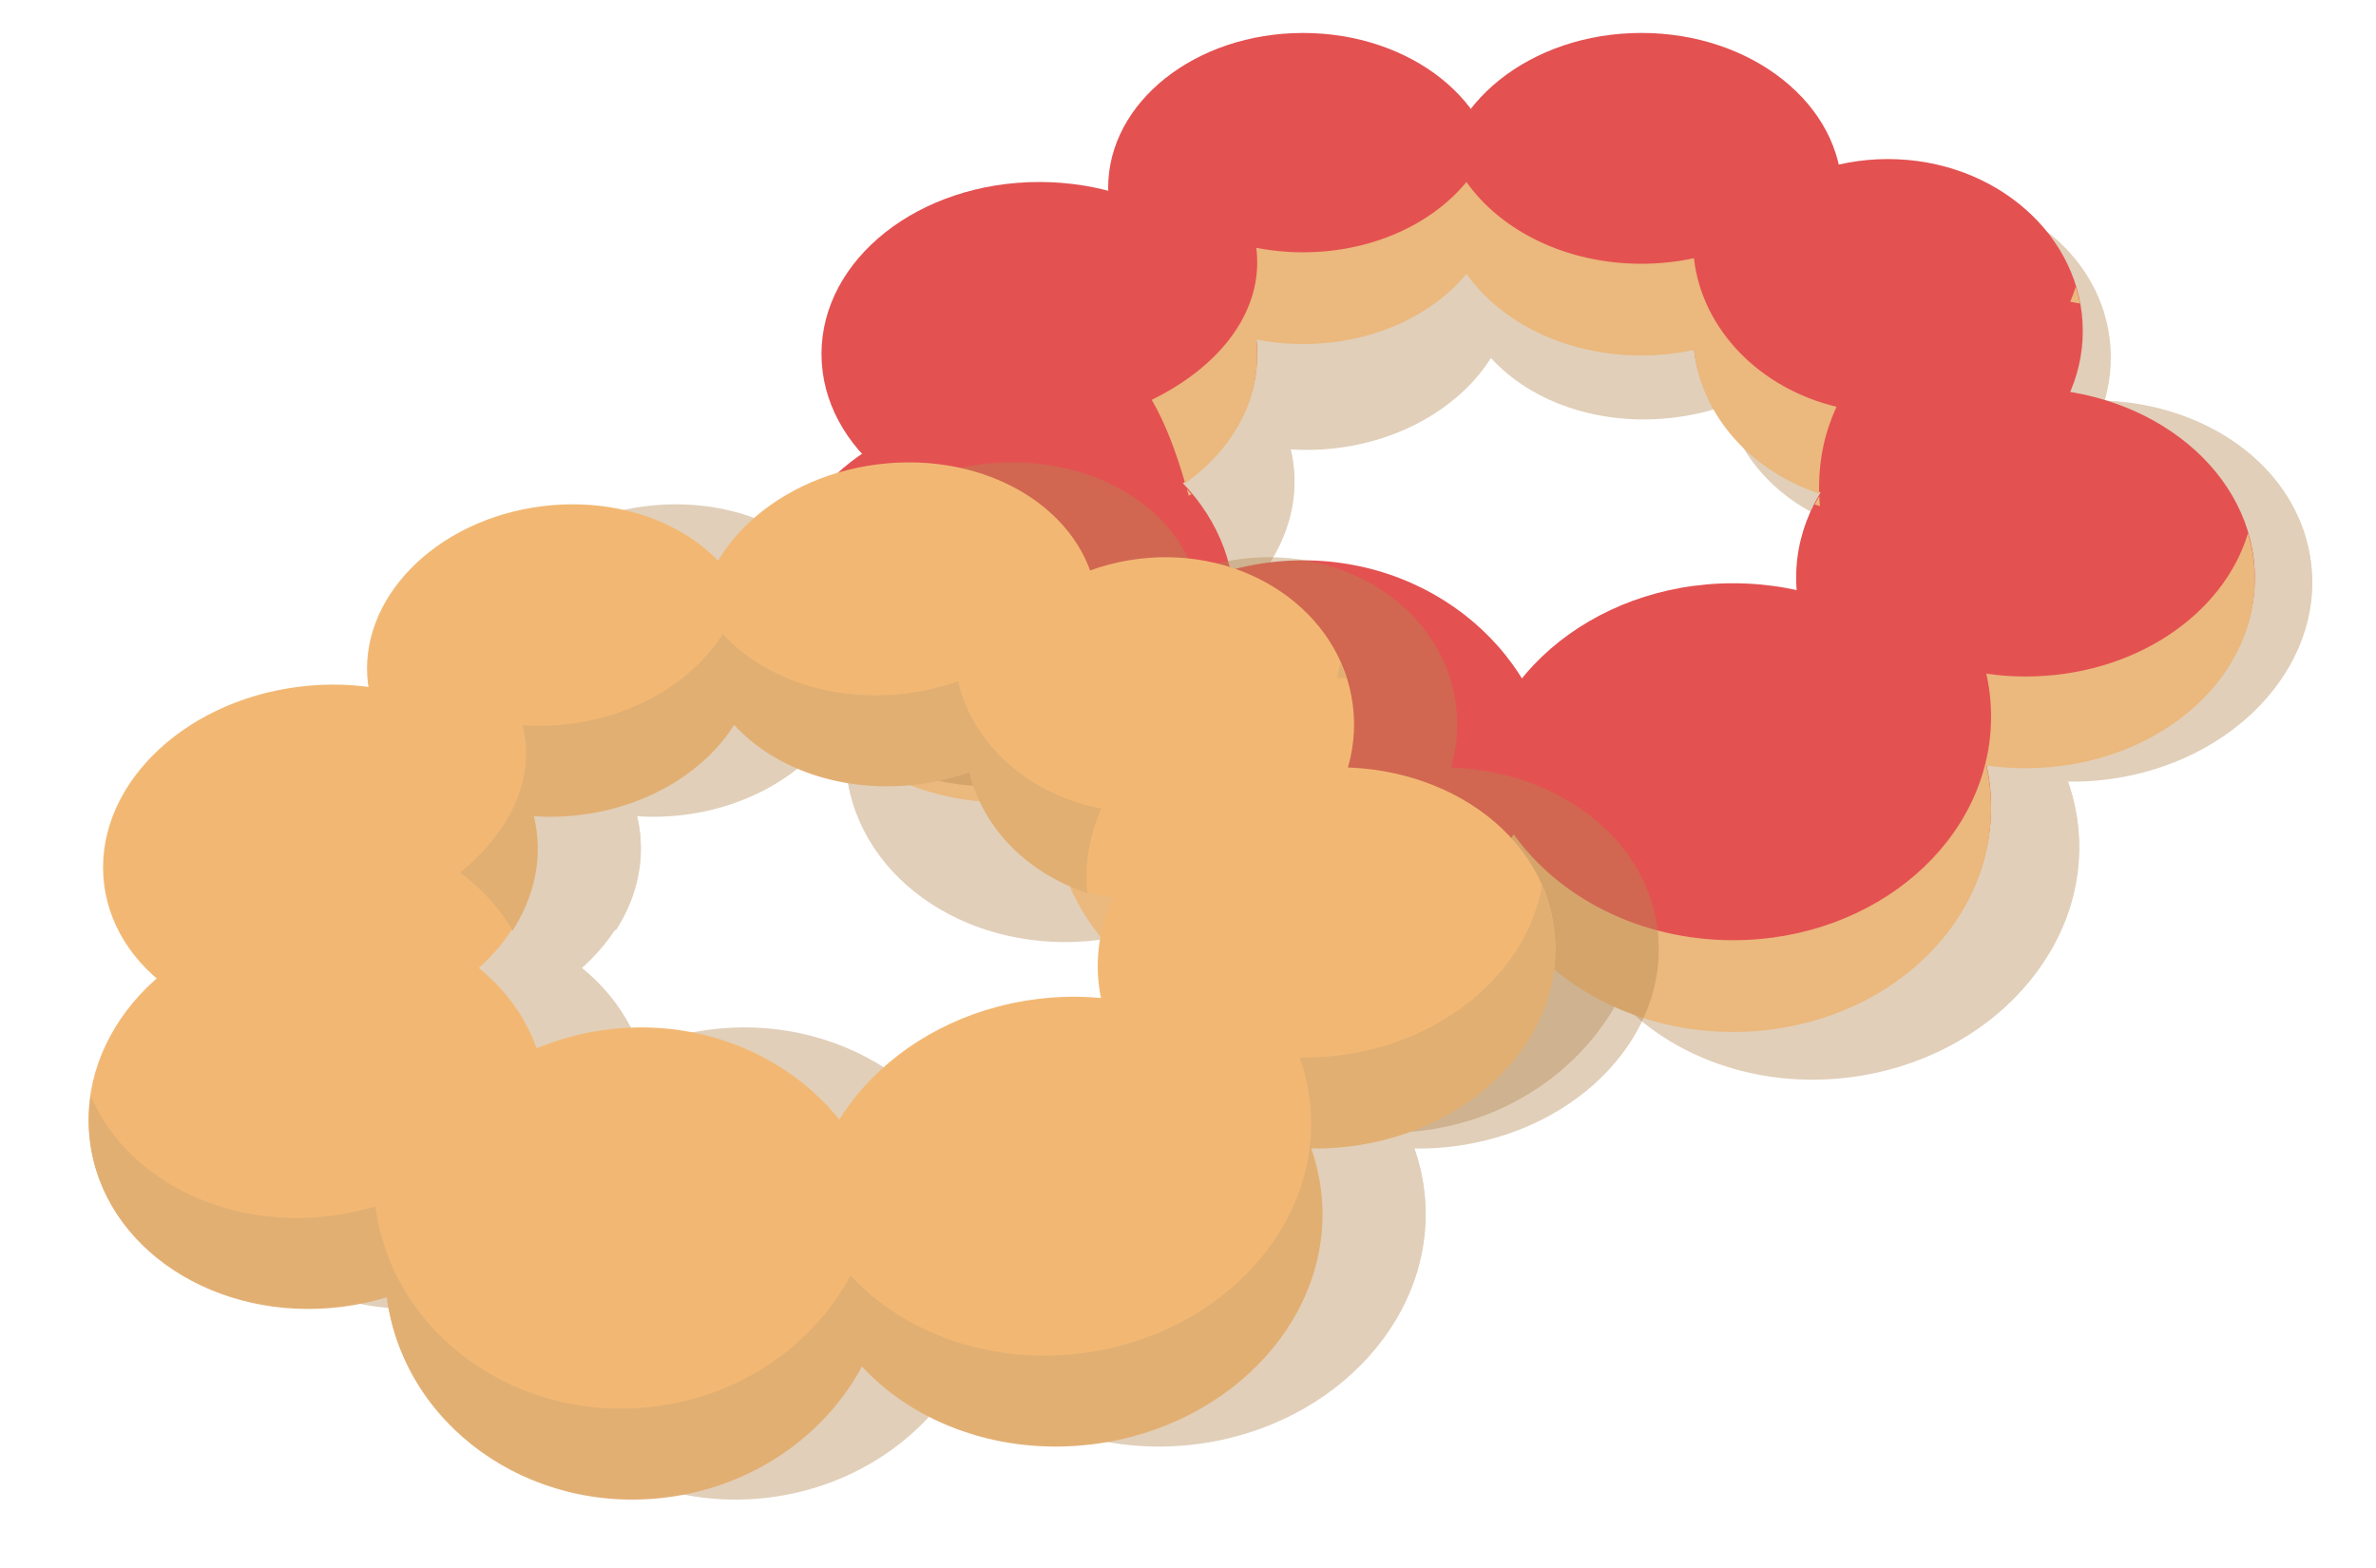 <svg width="103" height="68" viewBox="0 0 103 68" fill="none" xmlns="http://www.w3.org/2000/svg">
<g opacity="0.4">
<ellipse cx="46.567" cy="32.302" rx="9.941" ry="8.45" transform="rotate(-7.113 46.567 32.302)" fill="#B38651"/>
<ellipse cx="46.692" cy="21.266" rx="9.444" ry="7.456" transform="rotate(-7.113 46.692 21.266)" fill="#B38651"/>
<ellipse cx="57.145" cy="12.698" rx="8.45" ry="6.71" transform="rotate(-7.113 57.145 12.698)" fill="#B38651"/>
<ellipse cx="71.726" cy="11.129" rx="8.699" ry="6.959" transform="rotate(-7.113 71.726 11.129)" fill="#B38651"/>
<ellipse cx="60.406" cy="38.84" rx="10.935" ry="10.19" transform="rotate(-7.113 60.406 38.84)" fill="#B38651"/>
<ellipse cx="78.965" cy="37.025" rx="11.184" ry="9.693" transform="rotate(-7.113 78.965 37.025)" fill="#B38651"/>
<ellipse cx="90.311" cy="25.591" rx="9.941" ry="8.202" transform="rotate(-7.113 90.311 25.591)" fill="#B38651"/>
<ellipse cx="83.069" cy="15.725" rx="8.45" ry="7.456" transform="rotate(-7.113 83.069 15.725)" fill="#B38651"/>
<path fill-rule="evenodd" clip-rule="evenodd" d="M72.103 14.154C72.885 14.056 73.633 13.878 74.335 13.632C75.017 16.452 77.486 18.561 80.556 19.151C80.038 20.296 79.812 21.541 79.947 22.813C77.399 21.979 75.425 20.052 74.827 17.578C74.126 17.824 73.378 18.002 72.595 18.1C69.367 18.503 66.376 17.436 64.633 15.521C63.364 17.529 60.926 19.055 57.983 19.422C57.289 19.509 56.607 19.526 55.946 19.48C56.001 19.703 56.042 19.93 56.071 20.162C56.26 21.672 55.862 23.148 55.024 24.442C54.464 23.468 53.687 22.616 52.75 21.923C54.731 20.308 55.833 18.248 55.571 16.151C55.545 15.942 55.506 15.736 55.454 15.534C56.115 15.58 56.797 15.563 57.491 15.476C60.433 15.109 62.871 13.583 64.141 11.575C65.883 13.49 68.874 14.557 72.103 14.154ZM91.188 13.511C91.044 13.5 90.9 13.492 90.755 13.486C90.82 13.263 90.873 13.037 90.914 12.808C91.018 13.036 91.109 13.27 91.188 13.511ZM99.646 22.488C99.019 26.163 95.466 29.272 90.842 29.849C90.268 29.92 89.701 29.95 89.144 29.941C89.352 30.521 89.499 31.129 89.578 31.76C90.241 37.072 85.809 41.998 79.68 42.763C75.698 43.26 71.978 41.877 69.679 39.391C68.08 42.374 64.972 44.598 61.184 45.071C55.219 45.815 49.819 41.935 49.081 36.392C48.457 36.582 47.804 36.722 47.129 36.806C42.48 37.386 38.241 35.14 36.738 31.591C36.638 32.246 36.625 32.919 36.71 33.598C37.288 38.229 42.173 41.432 47.621 40.752C48.297 40.668 48.949 40.528 49.573 40.338C50.311 45.881 55.711 49.761 61.676 49.017C65.463 48.544 68.572 46.32 70.171 43.337C72.47 45.823 76.19 47.206 80.172 46.709C86.302 45.944 90.733 41.018 90.07 35.706C89.992 35.075 89.844 34.467 89.636 33.887C90.193 33.896 90.761 33.866 91.335 33.794C96.783 33.115 100.745 28.92 100.184 24.425C100.099 23.745 99.915 23.096 99.646 22.488Z" fill="#B38651"/>
</g>
<ellipse cx="43.566" cy="26.281" rx="9.941" ry="8.45" fill="#E45151"/>
<ellipse cx="45.056" cy="15.346" rx="9.444" ry="7.456" fill="#E45151"/>
<ellipse cx="56.489" cy="8.139" rx="8.45" ry="6.71" fill="#E45151"/>
<ellipse cx="71.153" cy="8.387" rx="8.699" ry="6.959" fill="#E45151"/>
<ellipse cx="56.489" cy="34.483" rx="10.935" ry="10.19" fill="#E45151"/>
<ellipse cx="75.129" cy="34.98" rx="11.184" ry="9.693" fill="#E45151"/>
<ellipse cx="87.805" cy="25.039" rx="9.941" ry="8.202" fill="#E45151"/>
<ellipse cx="81.839" cy="14.352" rx="8.45" ry="7.456" fill="#E45151"/>
<path fill-rule="evenodd" clip-rule="evenodd" d="M56.489 10.938C59.454 10.938 62.063 9.725 63.571 7.89C65.063 10.006 67.899 11.435 71.153 11.435C71.941 11.435 72.706 11.351 73.432 11.194C73.785 14.296 76.293 16.838 79.615 17.636C79.12 18.695 78.857 19.879 78.857 21.128C78.857 21.218 78.859 21.308 78.861 21.397C75.918 20.419 73.757 18.033 73.432 15.17C72.705 15.328 71.941 15.412 71.152 15.412C67.899 15.412 65.063 13.983 63.571 11.867C62.063 13.702 59.454 14.915 56.489 14.915C55.79 14.915 55.111 14.847 54.461 14.72C54.487 14.948 54.501 15.178 54.501 15.412C54.501 17.61 53.295 19.587 51.378 20.951C50.982 19.601 50.532 18.373 49.928 17.335C52.705 15.974 54.501 13.809 54.501 11.37C54.501 11.159 54.487 10.95 54.461 10.743C55.111 10.871 55.79 10.938 56.489 10.938ZM51.449 21.198C51.476 21.294 51.504 21.391 51.53 21.488C51.571 21.468 51.611 21.449 51.652 21.431C51.586 21.352 51.518 21.275 51.449 21.198ZM78.665 21.871C78.742 21.893 78.819 21.916 78.895 21.939C78.881 21.798 78.872 21.655 78.865 21.511C78.795 21.629 78.729 21.749 78.665 21.871ZM33.901 24.36C33.72 24.997 33.624 25.662 33.624 26.347C33.624 31.014 38.075 34.797 43.566 34.797C44.247 34.797 44.912 34.739 45.554 34.628C45.6 40.219 50.478 44.739 56.489 44.739C60.306 44.739 63.667 42.916 65.623 40.154C67.596 42.906 71.116 44.739 75.129 44.739C81.306 44.739 86.313 40.399 86.313 35.046C86.313 34.41 86.243 33.789 86.108 33.187C86.659 33.265 87.226 33.306 87.804 33.306C93.295 33.306 97.746 29.634 97.746 25.104C97.746 24.419 97.644 23.753 97.451 23.116C96.374 26.685 92.463 29.329 87.804 29.329C87.214 29.329 86.648 29.287 86.107 29.206C86.242 29.809 86.313 30.432 86.313 31.069C86.313 36.422 81.306 40.762 75.129 40.762C71.116 40.762 67.596 38.93 65.623 36.178C63.666 38.94 60.306 40.762 56.489 40.762C50.473 40.762 45.592 36.235 45.554 30.637C44.937 30.758 44.274 30.821 43.565 30.821C38.881 30.821 34.953 28.067 33.901 24.36ZM90.17 13.16C90.122 12.912 90.061 12.668 89.986 12.429C89.916 12.651 89.836 12.869 89.744 13.082C89.887 13.106 90.029 13.132 90.17 13.16Z" fill="#EBB87D"/>
<g opacity="0.4">
<ellipse cx="18.234" cy="48.208" rx="9.941" ry="8.45" transform="rotate(-7.113 18.234 48.208)" fill="#B38651"/>
<ellipse cx="18.359" cy="37.172" rx="9.444" ry="7.456" transform="rotate(-7.113 18.359 37.172)" fill="#B38651"/>
<ellipse cx="28.812" cy="28.605" rx="8.45" ry="6.71" transform="rotate(-7.113 28.812 28.605)" fill="#B38651"/>
<ellipse cx="43.393" cy="27.035" rx="8.699" ry="6.959" transform="rotate(-7.113 43.393 27.035)" fill="#B38651"/>
<ellipse cx="32.073" cy="54.746" rx="10.935" ry="10.19" transform="rotate(-7.113 32.073 54.746)" fill="#B38651"/>
<ellipse cx="50.632" cy="52.932" rx="11.184" ry="9.693" transform="rotate(-7.113 50.632 52.932)" fill="#B38651"/>
<ellipse cx="61.978" cy="41.497" rx="9.941" ry="8.202" transform="rotate(-7.113 61.978 41.497)" fill="#B38651"/>
<ellipse cx="54.736" cy="31.631" rx="8.45" ry="7.456" transform="rotate(-7.113 54.736 31.631)" fill="#B38651"/>
<path fill-rule="evenodd" clip-rule="evenodd" d="M43.77 30.06C44.553 29.962 45.301 29.784 46.002 29.538C46.684 32.358 49.153 34.467 52.224 35.057C51.706 36.203 51.48 37.447 51.614 38.719C49.066 37.885 47.093 35.958 46.494 33.484C45.793 33.73 45.045 33.908 44.262 34.006C41.034 34.409 38.043 33.342 36.3 31.427C35.031 33.435 32.593 34.961 29.651 35.328C28.956 35.415 28.274 35.432 27.613 35.386C27.668 35.609 27.71 35.836 27.739 36.068C27.927 37.578 27.529 39.054 26.691 40.348C26.131 39.374 25.354 38.522 24.418 37.829C26.399 36.214 27.5 34.154 27.239 32.057C27.213 31.848 27.174 31.642 27.122 31.441C27.782 31.486 28.465 31.469 29.159 31.383C32.101 31.015 34.539 29.489 35.808 27.481C37.551 29.396 40.542 30.463 43.77 30.06ZM62.855 29.417C62.712 29.406 62.568 29.398 62.423 29.392C62.487 29.17 62.541 28.944 62.582 28.715C62.685 28.943 62.777 29.177 62.855 29.417ZM71.313 38.395C70.686 42.07 67.133 45.178 62.51 45.755C61.936 45.826 61.368 45.856 60.811 45.847C61.02 46.427 61.167 47.035 61.245 47.666C61.908 52.978 57.477 57.904 51.348 58.669C47.365 59.166 43.646 57.784 41.347 55.297C39.748 58.28 36.639 60.504 32.852 60.977C26.887 61.721 21.486 57.841 20.748 52.298C20.125 52.488 19.472 52.628 18.796 52.712C14.147 53.293 9.908 51.045 8.406 47.496C8.305 48.152 8.292 48.825 8.377 49.504C8.955 54.135 13.84 57.338 19.288 56.658C19.964 56.574 20.616 56.434 21.24 56.245C21.978 61.787 27.378 65.667 33.343 64.923C37.131 64.45 40.239 62.226 41.839 59.243C44.137 61.729 47.857 63.112 51.84 62.615C57.969 61.85 62.4 56.924 61.737 51.612C61.659 50.981 61.512 50.373 61.303 49.793C61.86 49.802 62.428 49.772 63.002 49.701C68.45 49.021 72.412 44.826 71.851 40.331C71.766 39.651 71.583 39.003 71.313 38.395Z" fill="#B38651"/>
</g>
<ellipse cx="13.76" cy="48.208" rx="9.941" ry="8.45" transform="rotate(-7.113 13.76 48.208)" fill="#F2B873"/>
<ellipse cx="13.885" cy="37.172" rx="9.444" ry="7.456" transform="rotate(-7.113 13.885 37.172)" fill="#F2B873"/>
<ellipse cx="24.338" cy="28.605" rx="8.45" ry="6.71" transform="rotate(-7.113 24.338 28.605)" fill="#F2B873"/>
<ellipse cx="38.919" cy="27.036" rx="8.699" ry="6.959" transform="rotate(-7.113 38.919 27.036)" fill="#F2B873"/>
<ellipse cx="27.599" cy="54.746" rx="10.935" ry="10.19" transform="rotate(-7.113 27.599 54.746)" fill="#F2B873"/>
<ellipse cx="46.158" cy="52.932" rx="11.184" ry="9.693" transform="rotate(-7.113 46.158 52.932)" fill="#F2B873"/>
<ellipse cx="57.504" cy="41.497" rx="9.941" ry="8.202" transform="rotate(-7.113 57.504 41.497)" fill="#F2B873"/>
<ellipse cx="50.262" cy="31.631" rx="8.45" ry="7.456" transform="rotate(-7.113 50.262 31.631)" fill="#F2B873"/>
<path fill-rule="evenodd" clip-rule="evenodd" d="M24.684 31.383C27.627 31.015 30.065 29.489 31.334 27.481C33.077 29.396 36.068 30.463 39.297 30.06C40.079 29.962 40.827 29.785 41.529 29.538C42.211 32.358 44.679 34.468 47.75 35.057C47.232 36.203 47.006 37.447 47.141 38.719C44.593 37.885 42.619 35.958 42.021 33.484C41.32 33.73 40.572 33.908 39.789 34.006C36.561 34.409 33.569 33.342 31.827 31.427C30.558 33.435 28.119 34.961 25.177 35.328C24.483 35.415 23.8 35.432 23.14 35.386C23.194 35.609 23.236 35.837 23.265 36.068C23.454 37.578 23.056 39.055 22.217 40.349C21.658 39.375 20.881 38.522 19.944 37.829C21.925 36.214 23.026 34.154 22.765 32.057C22.739 31.848 22.7 31.642 22.648 31.441C23.308 31.486 23.991 31.469 24.684 31.383ZM3.932 47.498C3.832 48.153 3.819 48.825 3.904 49.504C4.482 54.135 9.367 57.338 14.815 56.658C15.491 56.574 16.143 56.434 16.767 56.245C17.505 61.787 22.905 65.667 28.87 64.923C32.657 64.45 35.766 62.226 37.365 59.243C39.664 61.729 43.384 63.112 47.366 62.615C53.496 61.85 57.927 56.924 57.264 51.612C57.185 50.981 57.038 50.373 56.83 49.793C57.387 49.802 57.955 49.772 58.529 49.701C63.977 49.021 67.939 44.826 67.378 40.331C67.293 39.651 67.109 39.002 66.84 38.394C66.213 42.069 62.66 45.178 58.036 45.755C57.462 45.826 56.894 45.856 56.337 45.847C56.546 46.427 56.693 47.035 56.771 47.666C57.434 52.978 53.003 57.904 46.874 58.669C42.891 59.166 39.172 57.784 36.873 55.297C35.274 58.28 32.165 60.504 28.378 60.977C22.413 61.721 17.012 57.841 16.275 52.298C15.651 52.488 14.998 52.628 14.322 52.712C9.674 53.293 5.435 51.046 3.932 47.498ZM58.381 29.417C58.303 29.176 58.212 28.942 58.108 28.714C58.067 28.943 58.013 29.169 57.949 29.392C58.094 29.398 58.238 29.406 58.381 29.417Z" fill="#E2AF73"/>
</svg>
